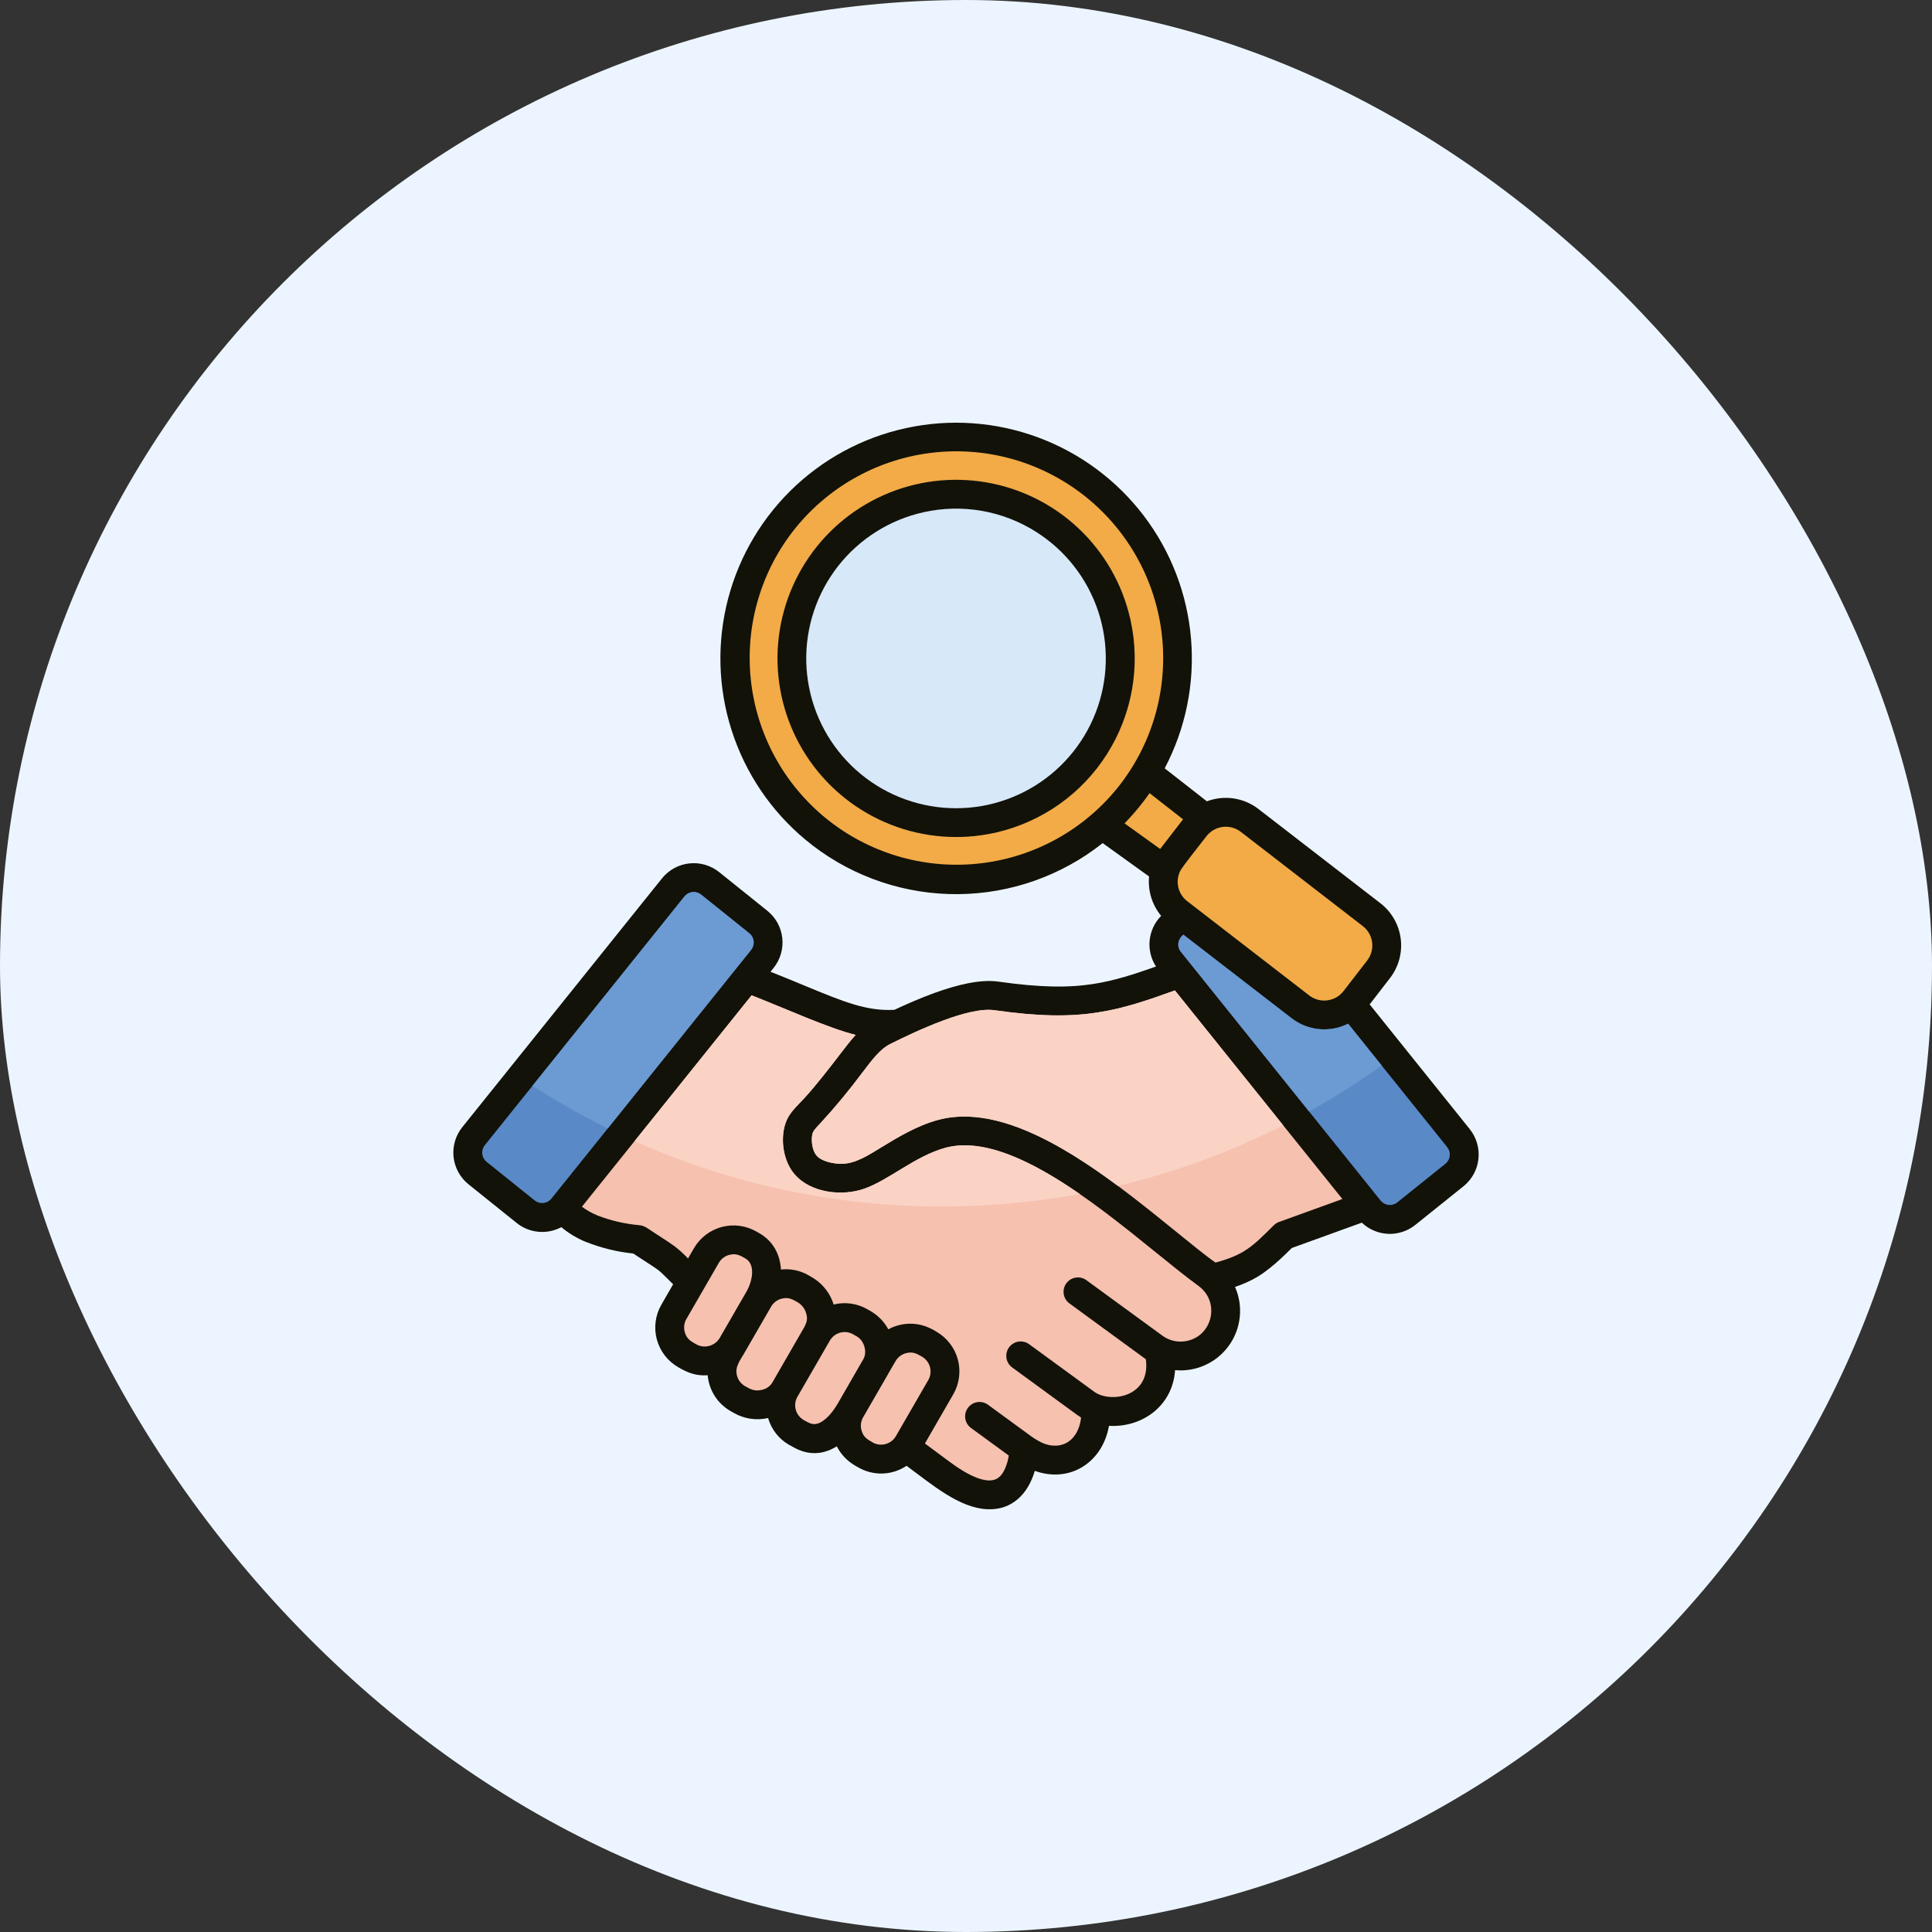 <svg width="80" height="80" viewBox="0 0 80 80" fill="none" xmlns="http://www.w3.org/2000/svg">
<rect x="0" y="0" width="80" height="80" fill="#333333" stroke="none"/>
<rect width="80" height="80" rx="40" fill="#ECF5FF"/>
<path fill-rule="evenodd" clip-rule="evenodd" d="M56.389 50.628L53.493 51.676C53.447 51.706 52.746 52.466 52.064 52.873C51.772 53.044 51.462 53.183 51.14 53.287C51.313 53.679 51.381 54.111 51.336 54.538C51.291 54.965 51.136 55.373 50.885 55.721C50.634 56.069 50.297 56.346 49.906 56.524C49.515 56.702 49.085 56.775 48.657 56.735C48.562 58.204 47.306 59.12 45.92 59.041C45.659 60.545 44.314 61.429 42.849 60.905C42.575 61.842 41.92 62.546 40.869 62.494C39.723 62.437 38.604 61.485 37.539 60.696C37.246 60.892 36.903 61.003 36.549 61.015C36.196 61.026 35.846 60.939 35.539 60.762L35.397 60.681L35.398 60.68C35.077 60.495 34.817 60.22 34.651 59.889C33.597 60.541 32.808 59.866 32.676 59.831C32.253 59.587 31.941 59.188 31.805 58.718C31.323 58.828 30.817 58.753 30.388 58.508L30.244 58.426C29.98 58.273 29.756 58.059 29.593 57.802C29.429 57.544 29.33 57.251 29.304 56.947C28.817 56.977 28.493 56.851 28.079 56.612L28.08 56.611C27.645 56.36 27.328 55.946 27.197 55.461C27.067 54.976 27.135 54.459 27.386 54.025L27.873 53.179C27.17 52.492 27.479 52.728 26.387 52.014L26.222 51.906C25.551 51.837 24.893 51.675 24.266 51.426L24.265 51.428C23.895 51.277 23.55 51.07 23.243 50.814C22.953 50.969 22.623 51.036 22.294 51.005C21.966 50.975 21.654 50.849 21.397 50.643L19.399 49.039C19.052 48.759 18.83 48.353 18.781 47.91C18.733 47.467 18.862 47.023 19.141 46.675L27.414 36.369C27.694 36.022 28.1 35.8 28.543 35.752C28.986 35.703 29.43 35.833 29.778 36.111L31.776 37.715C32.123 37.995 32.345 38.4 32.393 38.843C32.442 39.287 32.312 39.731 32.034 40.079L31.906 40.238C32.423 40.443 32.889 40.636 33.313 40.812C34.926 41.48 35.882 41.877 37.036 41.814C37.533 41.581 38.108 41.328 38.696 41.115C39.634 40.775 40.596 40.542 41.335 40.646C43.062 40.891 44.228 40.907 45.278 40.743C46.115 40.612 46.908 40.363 47.867 40.022C47.659 39.701 47.566 39.317 47.605 38.936C47.644 38.554 47.811 38.197 48.08 37.924C47.894 37.698 47.754 37.438 47.668 37.158C47.583 36.878 47.553 36.584 47.581 36.293L45.659 34.911C43.956 36.262 41.85 37.006 39.675 37.025C37.501 37.043 35.383 36.336 33.656 35.014L33.623 34.988C32.153 33.852 31.037 32.319 30.407 30.57C29.777 28.821 29.66 26.929 30.07 25.116C30.479 23.302 31.397 21.644 32.717 20.334C34.036 19.025 35.702 18.12 37.519 17.726C39.335 17.331 41.227 17.463 42.97 18.107C44.714 18.75 46.238 19.878 47.363 21.358C48.488 22.838 49.166 24.608 49.319 26.461C49.472 28.313 49.093 30.171 48.227 31.815L49.975 33.181C50.327 33.047 50.708 33.006 51.08 33.061C51.453 33.116 51.806 33.265 52.104 33.495L57.164 37.404C57.625 37.762 57.926 38.288 58 38.867C58.075 39.447 57.916 40.032 57.561 40.495L56.715 41.59L60.859 46.755C61.138 47.103 61.267 47.547 61.219 47.99C61.171 48.433 60.949 48.839 60.602 49.119L58.604 50.722C58.285 50.977 57.886 51.108 57.479 51.091C57.072 51.073 56.684 50.909 56.389 50.628Z" fill="#121209"/>
<path fill-rule="evenodd" clip-rule="evenodd" d="M49.958 34.624C49.782 34.851 48.963 35.883 48.877 36.051C48.769 36.261 48.738 36.502 48.789 36.732C48.84 36.963 48.97 37.168 49.156 37.313L54.216 41.222C54.428 41.384 54.696 41.457 54.961 41.423C55.227 41.389 55.468 41.251 55.632 41.04L56.616 39.767C56.779 39.554 56.851 39.286 56.817 39.021C56.783 38.756 56.645 38.514 56.434 38.35L51.375 34.442C51.162 34.279 50.894 34.207 50.629 34.241C50.363 34.275 50.122 34.413 49.958 34.624Z" fill="#F2AB47"/>
<path fill-rule="evenodd" clip-rule="evenodd" d="M32.81 22.028C31.433 23.824 30.823 26.092 31.113 28.337C31.402 30.581 32.568 32.62 34.356 34.008C36.143 35.395 38.407 36.019 40.654 35.743C42.9 35.468 44.946 34.314 46.344 32.535L46.401 32.462C47.78 30.66 48.388 28.383 48.091 26.133C47.794 23.883 46.615 21.842 44.815 20.46C43.014 19.077 40.739 18.466 38.488 18.76C36.237 19.054 34.195 20.23 32.81 22.028ZM33.343 23.304C34.123 22.073 35.25 21.099 36.582 20.506C37.914 19.913 39.392 19.728 40.829 19.972C42.267 20.216 43.6 20.88 44.661 21.88C45.722 22.88 46.464 24.171 46.793 25.592C46.805 25.628 46.814 25.666 46.819 25.704C47.23 27.602 46.877 29.585 45.837 31.225C44.798 32.865 43.155 34.029 41.263 34.468C41.227 34.48 41.189 34.488 41.151 34.493C39.726 34.8 38.242 34.68 36.885 34.146C35.528 33.613 34.359 32.691 33.525 31.495C32.691 30.3 32.229 28.884 32.196 27.427C32.164 25.97 32.563 24.535 33.343 23.304V23.304Z" fill="#F2AB47"/>
<path fill-rule="evenodd" clip-rule="evenodd" d="M46.565 34.094L48.04 35.154L48.988 33.926L47.6 32.842C47.516 32.962 47.43 33.081 47.34 33.199C47.099 33.512 46.841 33.811 46.565 34.094Z" fill="#F2AB47"/>
<path fill-rule="evenodd" clip-rule="evenodd" d="M49.001 38.703C48.76 38.897 48.725 39.196 48.897 39.41L57.17 49.716C57.252 49.816 57.369 49.88 57.497 49.894C57.625 49.908 57.754 49.871 57.855 49.792L59.853 48.188C59.953 48.106 60.017 47.989 60.031 47.861C60.045 47.733 60.008 47.605 59.928 47.503L55.823 42.39C55.452 42.576 55.036 42.654 54.623 42.614C54.209 42.575 53.815 42.42 53.486 42.167L49.001 38.703Z" fill="#598AC7"/>
<path fill-rule="evenodd" clip-rule="evenodd" d="M49.001 38.703C48.76 38.897 48.725 39.196 48.897 39.41L54.206 46.024C55.243 45.447 56.247 44.811 57.212 44.119L55.823 42.39C55.452 42.576 55.036 42.654 54.622 42.614C54.209 42.575 53.815 42.42 53.486 42.167L49.001 38.703Z" fill="#6C9AD2"/>
<path fill-rule="evenodd" clip-rule="evenodd" d="M36.749 56.94L35.738 58.69L35.737 58.69C35.646 58.851 35.622 59.042 35.671 59.221C35.75 59.517 35.921 59.604 36.137 59.728L36.136 59.73C36.297 59.82 36.488 59.844 36.667 59.796C36.846 59.748 36.999 59.632 37.094 59.473L38.441 57.14C38.532 56.978 38.557 56.787 38.508 56.608C38.46 56.428 38.343 56.275 38.183 56.181L38.184 56.18C37.964 56.053 37.799 55.956 37.512 56.032C37.333 56.08 37.18 56.196 37.087 56.356C36.976 56.548 36.853 56.745 36.749 56.94Z" fill="#F6C1AF"/>
<path fill-rule="evenodd" clip-rule="evenodd" d="M30.898 53.504C31.164 53.05 31.294 52.358 30.867 52.111C30.647 51.984 30.481 51.886 30.194 51.963C30.105 51.986 30.021 52.027 29.948 52.083C29.875 52.139 29.814 52.208 29.767 52.288L28.42 54.621L28.419 54.62C28.328 54.782 28.304 54.973 28.353 55.152C28.432 55.447 28.603 55.535 28.819 55.659C28.981 55.753 29.173 55.78 29.355 55.734C29.537 55.689 29.694 55.575 29.794 55.416L30.898 53.504Z" fill="#F6C1AF"/>
<path fill-rule="evenodd" clip-rule="evenodd" d="M34.365 55.507L33.018 57.84L33.017 57.839C32.926 58.001 32.902 58.192 32.95 58.371C32.999 58.55 33.115 58.703 33.275 58.797L33.275 58.798C33.508 58.932 33.684 59.038 33.946 58.913C34.267 58.759 34.538 58.383 34.704 58.094L35.752 56.275C35.919 55.989 35.789 55.503 35.463 55.329L35.462 55.33L35.322 55.249L35.322 55.248C35.16 55.157 34.969 55.133 34.791 55.182C34.611 55.23 34.459 55.347 34.365 55.507Z" fill="#F6C1AF"/>
<path fill-rule="evenodd" clip-rule="evenodd" d="M33.309 54.945C33.4 54.759 33.455 54.63 33.381 54.379C33.326 54.189 33.201 54.027 33.032 53.926C32.815 53.801 32.646 53.7 32.358 53.777C32.269 53.801 32.185 53.842 32.112 53.897C32.039 53.953 31.978 54.023 31.932 54.102L30.827 56.015H30.828C30.633 56.352 30.42 56.6 30.518 56.966C30.541 57.055 30.582 57.139 30.638 57.212C30.694 57.285 30.763 57.346 30.843 57.392L30.842 57.393C31.075 57.527 31.25 57.625 31.557 57.549C31.645 57.529 31.729 57.492 31.802 57.44C31.875 57.387 31.937 57.32 31.984 57.243L33.309 54.945Z" fill="#F6C1AF"/>
<path fill-rule="evenodd" clip-rule="evenodd" d="M31.122 41.214L24.096 49.967C24.29 50.112 24.503 50.232 24.728 50.324L24.727 50.326C25.285 50.542 25.871 50.678 26.466 50.732C26.693 50.75 26.833 50.876 27.042 51.013C27.872 51.555 27.996 51.608 28.491 52.109L28.733 51.689C28.985 51.254 29.399 50.937 29.884 50.807C30.369 50.678 30.886 50.745 31.321 50.996L31.462 51.077C31.992 51.383 32.303 51.925 32.337 52.568C32.737 52.524 33.14 52.609 33.488 52.811L33.487 52.812L33.711 52.944C34.097 53.196 34.383 53.576 34.52 54.017C34.994 53.899 35.495 53.971 35.918 54.215L36.094 54.315L36.093 54.317C36.384 54.493 36.622 54.745 36.783 55.045C36.915 54.972 37.056 54.916 37.202 54.877C37.628 54.762 38.08 54.8 38.48 54.984C38.585 55.029 38.686 55.083 38.781 55.147C39.216 55.398 39.533 55.812 39.663 56.297C39.792 56.782 39.724 57.299 39.474 57.734L38.298 59.772L39.353 60.554C40.047 61.068 40.821 61.462 41.261 61.239C41.573 61.081 41.719 60.6 41.772 60.272L40.209 59.13C40.081 59.038 39.995 58.898 39.971 58.741C39.946 58.585 39.984 58.426 40.078 58.298C40.171 58.17 40.311 58.084 40.467 58.06C40.623 58.035 40.782 58.074 40.91 58.167L42.721 59.49C43.08 59.735 43.348 59.864 43.695 59.862C44.338 59.859 44.704 59.31 44.764 58.696C44.711 58.664 44.66 58.63 44.611 58.594L41.917 56.627C41.853 56.582 41.799 56.524 41.758 56.457C41.716 56.39 41.688 56.315 41.675 56.238C41.663 56.16 41.666 56.08 41.684 56.004C41.703 55.927 41.736 55.855 41.782 55.791C41.828 55.728 41.887 55.674 41.954 55.633C42.022 55.592 42.096 55.565 42.174 55.553C42.252 55.541 42.331 55.545 42.408 55.564C42.484 55.583 42.556 55.617 42.619 55.664L45.312 57.631C45.967 58.109 47.657 57.861 47.448 56.284L44.285 53.973C44.157 53.88 44.071 53.74 44.047 53.584C44.022 53.428 44.06 53.268 44.154 53.141C44.247 53.013 44.387 52.927 44.543 52.903C44.699 52.878 44.858 52.916 44.986 53.01L48.135 55.309C48.27 55.408 48.424 55.479 48.586 55.518C48.749 55.557 48.917 55.563 49.083 55.537C50.191 55.364 50.551 53.937 49.638 53.255C49.101 52.863 48.513 52.386 47.868 51.864C45.241 49.737 41.659 46.836 39.137 47.53C37.888 47.874 36.818 48.859 35.788 49.221C34.875 49.543 33.577 49.402 32.908 48.631C32.463 48.117 32.334 47.325 32.471 46.71C32.603 46.119 32.922 45.895 33.331 45.445C33.799 44.93 34.375 44.188 34.815 43.613C35.029 43.333 35.224 43.079 35.431 42.853C34.331 42.587 32.481 41.744 31.122 41.214Z" fill="#F6C1AF"/>
<path fill-rule="evenodd" clip-rule="evenodd" d="M31.122 41.214L26.275 47.252C30.284 49.042 34.625 49.964 39.016 49.959C40.926 49.959 42.832 49.785 44.71 49.44C42.769 48.099 40.739 47.089 39.137 47.53C37.889 47.873 36.819 48.858 35.789 49.221C34.875 49.543 33.577 49.401 32.909 48.63C32.463 48.117 32.334 47.325 32.471 46.71C32.604 46.119 32.922 45.894 33.332 45.444C33.8 44.93 34.375 44.188 34.815 43.613C35.029 43.333 35.224 43.078 35.432 42.852C34.331 42.587 32.481 41.744 31.122 41.214Z" fill="#FAD3C5"/>
<path fill-rule="evenodd" clip-rule="evenodd" d="M31.027 38.646L29.029 37.042C28.928 36.962 28.8 36.925 28.672 36.939C28.544 36.953 28.426 37.017 28.345 37.117L20.072 47.423C19.992 47.525 19.955 47.653 19.969 47.781C19.983 47.909 20.047 48.026 20.147 48.108L22.145 49.712C22.246 49.791 22.375 49.828 22.503 49.814C22.631 49.8 22.748 49.736 22.83 49.636L31.103 39.33C31.183 39.229 31.22 39.1 31.206 38.972C31.191 38.844 31.128 38.727 31.027 38.646Z" fill="#598AC7"/>
<path fill-rule="evenodd" clip-rule="evenodd" d="M31.028 38.646L29.03 37.042C28.929 36.962 28.8 36.925 28.672 36.939C28.544 36.953 28.427 37.017 28.345 37.117L22.051 44.958C23.054 45.607 24.093 46.198 25.164 46.728L31.103 39.33C31.183 39.229 31.22 39.1 31.206 38.972C31.192 38.844 31.128 38.727 31.028 38.646Z" fill="#6C9AD2"/>
<path fill-rule="evenodd" clip-rule="evenodd" d="M52.972 50.595L55.585 49.649L48.65 41.011C47.457 41.442 46.517 41.758 45.461 41.922C44.288 42.105 43.018 42.092 41.172 41.83C40.095 41.677 37.962 42.681 36.864 43.228C36.427 43.446 36.089 43.915 35.695 44.43C35.156 45.153 34.58 45.848 33.97 46.511C33.782 46.708 33.668 46.826 33.637 46.968C33.582 47.214 33.627 47.636 33.812 47.85C34.029 48.101 34.524 48.192 34.841 48.191C35.423 48.19 35.955 47.837 36.508 47.5C37.154 47.106 37.95 46.62 38.824 46.379C41.935 45.523 45.793 48.647 48.622 50.938C49.206 51.412 49.904 51.984 50.331 52.281C51.525 51.955 51.848 51.628 52.745 50.736C52.809 50.673 52.887 50.624 52.972 50.595Z" fill="#F6C1AF"/>
<path fill-rule="evenodd" clip-rule="evenodd" d="M53.134 46.596L48.65 41.011C47.457 41.442 46.517 41.758 45.461 41.922C44.288 42.105 43.018 42.092 41.172 41.83C40.095 41.677 37.962 42.681 36.864 43.228C36.427 43.446 36.089 43.915 35.695 44.43C35.156 45.153 34.58 45.848 33.97 46.511C33.782 46.708 33.668 46.826 33.637 46.968C33.582 47.214 33.627 47.636 33.812 47.85C34.029 48.101 34.524 48.192 34.841 48.191C35.423 48.19 35.955 47.837 36.508 47.5C37.154 47.106 37.95 46.62 38.824 46.379C41.143 45.74 43.877 47.314 46.291 49.106C48.662 48.541 50.959 47.698 53.134 46.596Z" fill="#FAD3C5"/>
<path fill-rule="evenodd" clip-rule="evenodd" d="M38.233 21.212C36.833 21.526 35.584 22.315 34.7 23.445C33.817 24.576 33.352 25.978 33.386 27.412C33.421 28.847 33.951 30.225 34.887 31.312C35.824 32.4 37.108 33.129 38.522 33.375C39.935 33.622 41.391 33.37 42.64 32.664C43.889 31.958 44.854 30.841 45.372 29.502C45.889 28.164 45.927 26.688 45.478 25.325C45.029 23.962 44.122 22.797 42.91 22.028C42.223 21.59 41.456 21.293 40.653 21.153C39.85 21.013 39.028 21.033 38.233 21.212Z" fill="#D7E8F8"/>
</svg>
